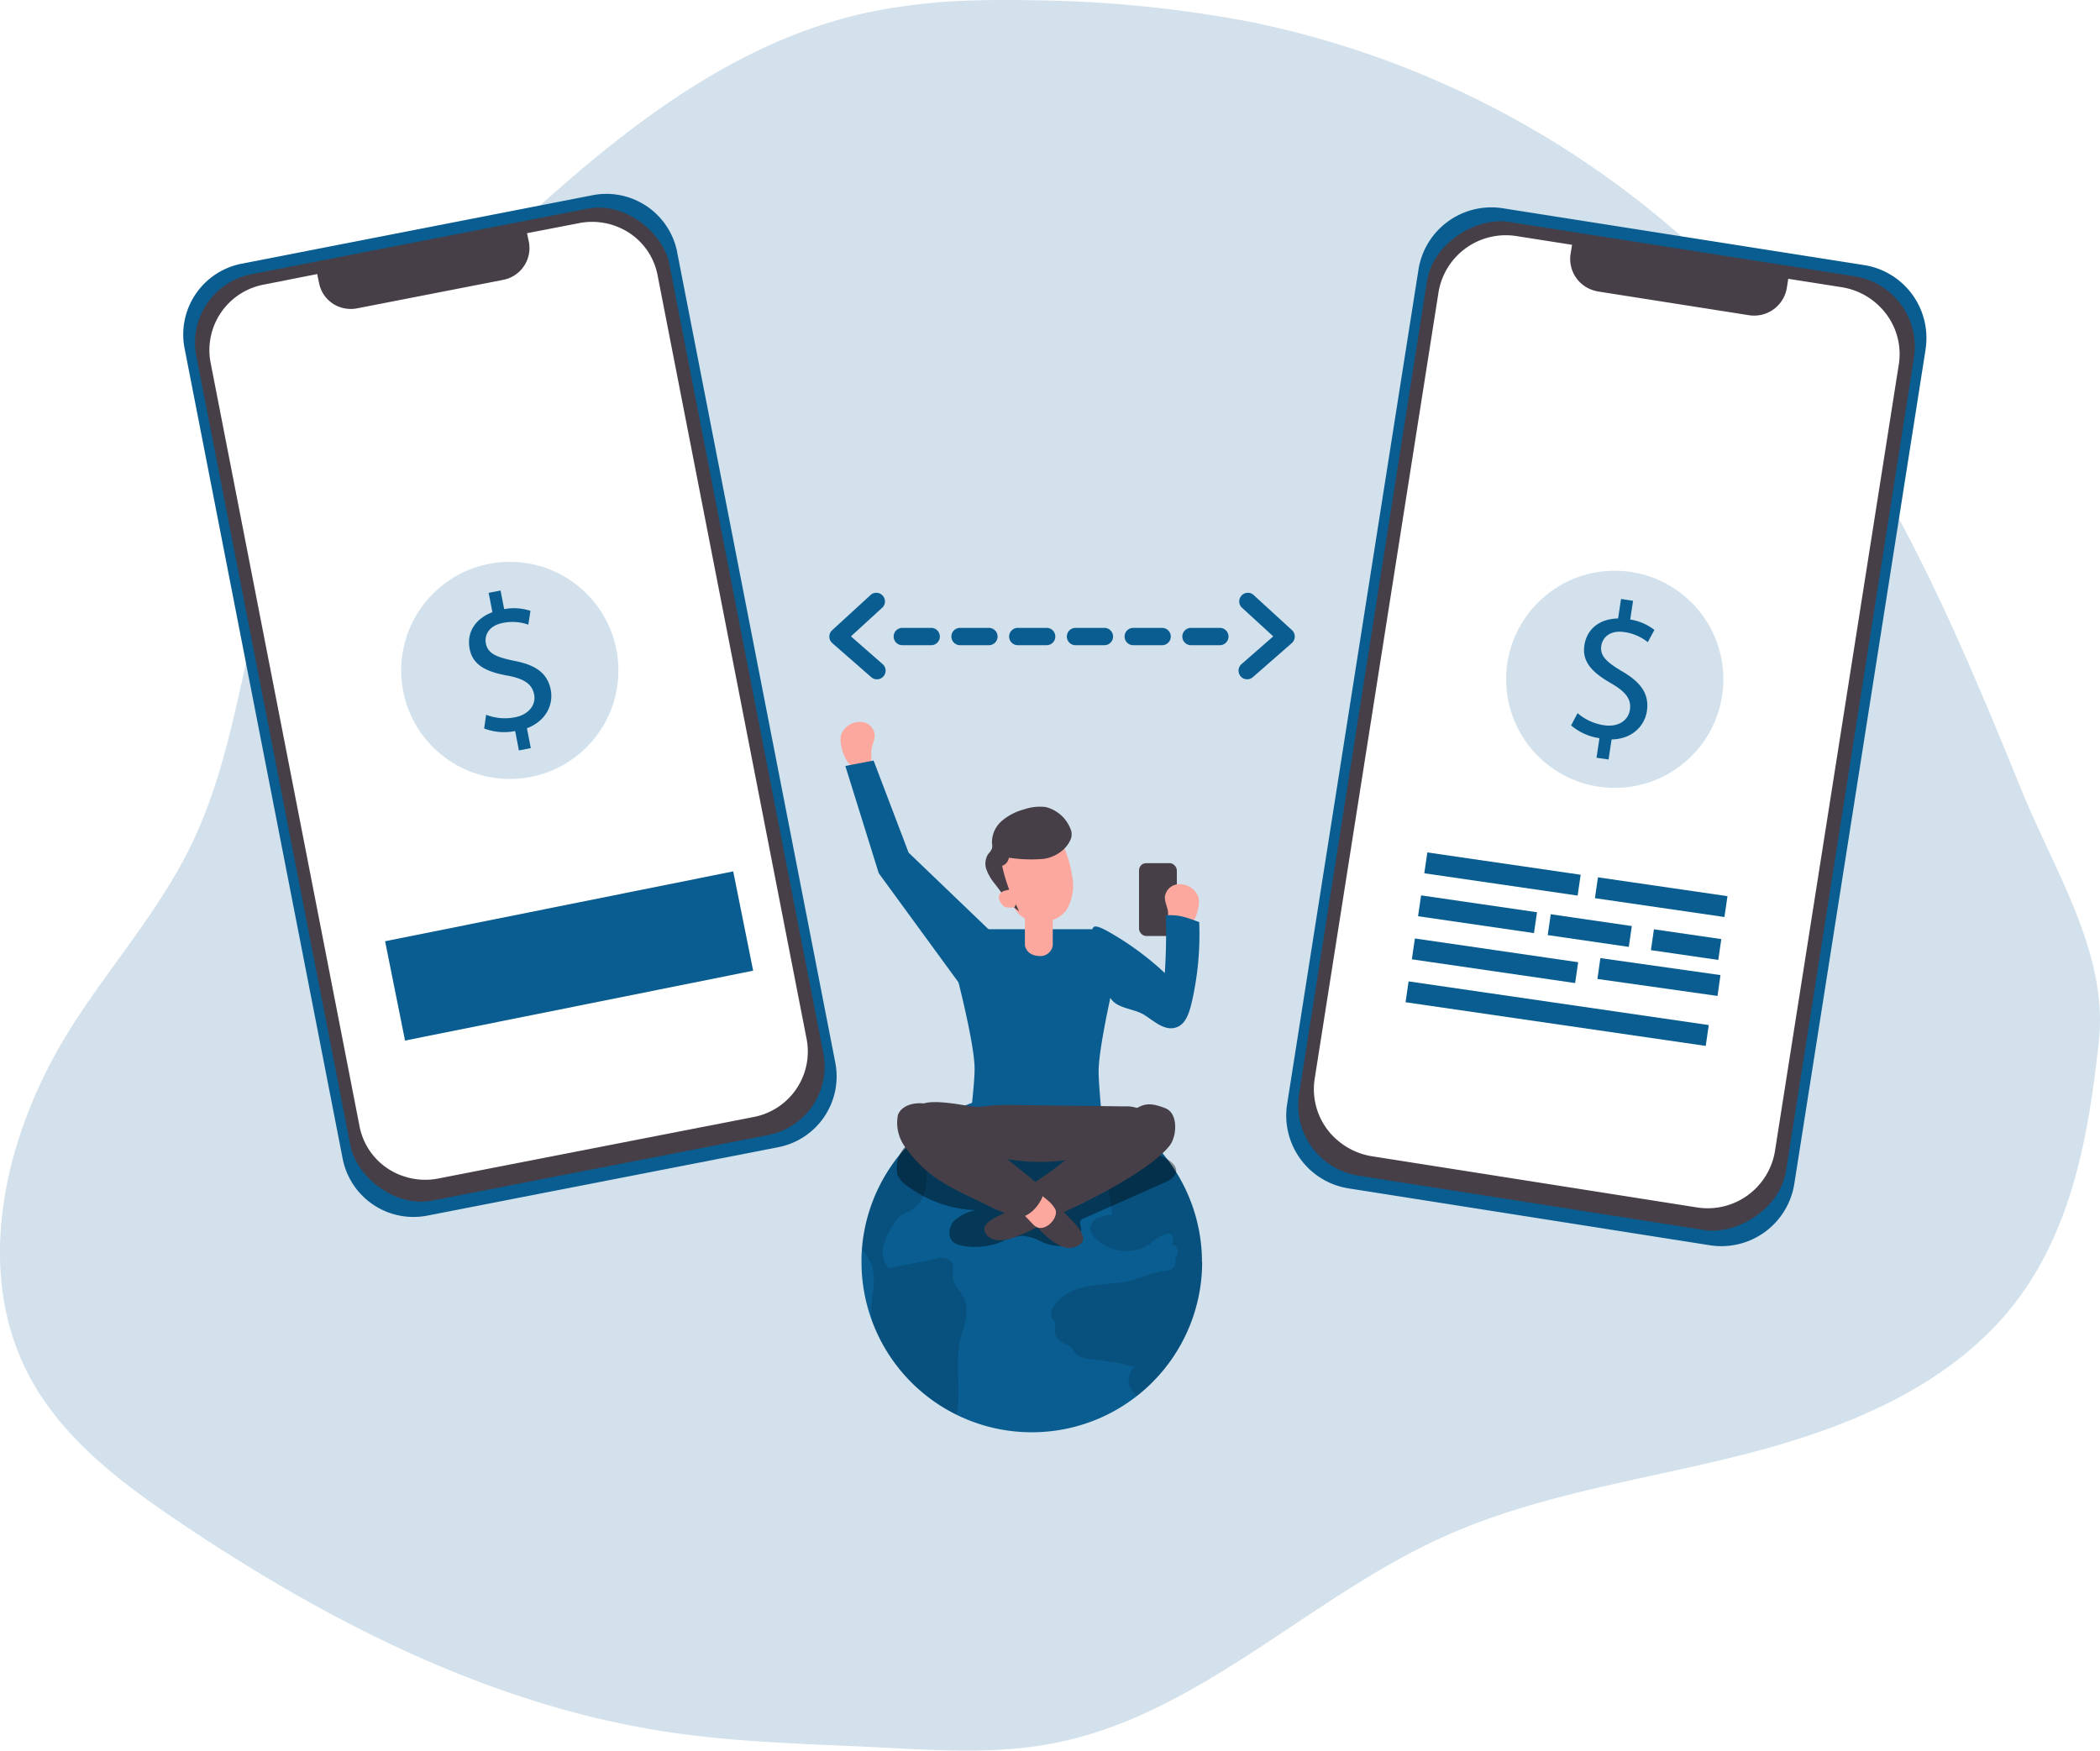   <svg id="Layer_1" data-name="Layer 1" xmlns="http://www.w3.org/2000/svg" xlink="http://www.w3.org/1999/xlink" viewBox="0 0 363.74 303.29">
          <defs>
            <linearGradient id="linear-gradient-4" x1="206.7" y1="169.12" x2="203.96" y2="145.92" gradientTransform="matrix(1, 0, 0, -1, 0, 352)" gradientUnits="userSpaceOnUse">
              <stop offset="0.01">
              </stop>
              <stop offset="0.08" stop-opacity="0.69">
              </stop>
              <stop offset="0.21" stop-opacity="0.32">
              </stop>
              <stop offset="1" stop-opacity="0">
              </stop>
            </linearGradient>
          </defs>
          <title>13
          </title>
          <path d="M195.09,31.58a102.82,102.82,0,0,0-19.56,2.2c-24.14,5.37-44.09,21.89-62.17,38.75-15.12,14.1-30,29.35-37.87,48.48-7.52,18.35-8,39.13-16.71,57-5.51,11.33-14,20.87-20.75,31.52-11.39,18-17.23,41.84-7.12,60.64,5.76,10.69,15.85,18.3,25.92,25.08,25.79,17.36,54.25,31.87,85,36.4,11.74,1.73,23.64,2,35.5,2.57,10.23.51,20.58,1.27,30.64-.64,25.17-4.78,44.23-25.14,67.56-35.72,16.59-7.53,35-9.93,52.62-14.45s35.64-11.86,46.72-26.34c9.89-12.93,12.66-29.36,14.38-45.13,1.66-15.19-7.64-29.41-13.33-43.38-12.3-30.19-25.15-60.74-47.6-85A161.55,161.55,0,0,0,242.23,35.3a212.17,212.17,0,0,0-37.46-3.73C201.55,31.51,198.32,31.49,195.09,31.58Z" transform="translate(-25.71 -31.52)" fill="#095d91" opacity="0.18" class="c26265">
          </path>
          <path d="M177.2,158.7a2.48,2.48,0,0,0-2-2.06,3.45,3.45,0,0,0-2.84.8,3,3,0,0,0-1,1.57,4.35,4.35,0,0,0,.11,1.93,7.11,7.11,0,0,0,1,2.51c1,1.42,3.36,1.92,4.08,0a9.76,9.76,0,0,0,.07-1.87C176.73,160.6,177.3,159.71,177.2,158.7Z" transform="translate(-25.71 -31.52)" fill="#fca89e">
          </path>
          <path d="M143,75.22l27.39,140.39a12.5,12.5,0,0,1-9.87,14.66L99.75,242.12a12.5,12.5,0,0,1-14.68-9.83h0L57.68,91.87a12.5,12.5,0,0,1,9.86-14.66h0L128.3,65.35A12.5,12.5,0,0,1,143,75.17v0Z" transform="translate(-25.71 -31.52)" fill="#095d91">
          </path>
          <rect x="72.28" y="71.83" width="83.47" height="163.52" rx="12.08" transform="translate(-53.01 -6.84) rotate(-11.04)" fill="#473f47">
          </rect>
          <path d="M139.6,79.16l25.84,132.45a11.54,11.54,0,0,1-9.25,13.44l-54.54,10.64a11.65,11.65,0,0,1-6-.38A11.37,11.37,0,0,1,88,226.72L62.17,94.26a11.55,11.55,0,0,1,9.27-13.44L80.65,79,81,80.68a5.52,5.52,0,0,0,4.4,4.26,5.66,5.66,0,0,0,2.17,0L112.89,80a5.61,5.61,0,0,0,4.44-6.49L117,71.92l9-1.74a11.73,11.73,0,0,1,8.51,1.57A11.29,11.29,0,0,1,139.6,79.16Z" transform="translate(-25.71 -31.52)" fill="#fff">
          </path>
          <circle cx="88.3" cy="116.15" r="18.81" fill="#095d91" opacity="0.18" class="c26310">
          </circle>
          <path d="M115.59,161.53l-.65-3.36a9.73,9.73,0,0,1-5.37-.44l.34-2.38a9,9,0,0,0,5,.44c2.38-.46,3.69-2.15,3.31-4s-1.88-2.7-4.54-3.21c-3.66-.65-6.06-1.76-6.62-4.64s1-5.24,3.94-6.36l-.65-3.35,2.06-.4.63,3.22a9.13,9.13,0,0,1,4.55.3l-.37,2.39a8.28,8.28,0,0,0-4.41-.3c-2.55.5-3.21,2.24-2.94,3.56.34,1.73,1.75,2.35,4.86,3,3.71.7,5.77,2.08,6.37,5,.51,2.62-.82,5.44-4.12,6.69l.67,3.44Z" transform="translate(-25.71 -31.52)" fill="#095d91">
          </path>
          <path d="M359.24,92.07,336.5,236.62a12.79,12.79,0,0,1-14.62,10.64l-62.56-9.85a12.78,12.78,0,0,1-10.67-14.59h0L271.4,78.25A12.78,12.78,0,0,1,286,67.6h0l62.56,9.84A12.78,12.78,0,0,1,359.24,92Z" transform="translate(-25.71 -31.52)" fill="#095d91">
          </path>
          <rect x="220.33" y="114.59" width="167.28" height="85.39" rx="12.36" transform="translate(75.65 401.61) rotate(-81.06)" fill="#473f47">
          </rect>
          <path d="M354.6,94.66,333.14,231a11.81,11.81,0,0,1-13.59,9.69l-56.15-8.84a12,12,0,0,1-5.62-2.45,11.62,11.62,0,0,1-4.36-10.94L274.88,82.12a11.81,11.81,0,0,1,13.61-9.68L298,73.93l-.27,1.71a5.68,5.68,0,0,0,2.75,5.64,6.24,6.24,0,0,0,2.09.75l26.09,4.1a5.74,5.74,0,0,0,6.54-4.69l.25-1.62,9.21,1.45a12,12,0,0,1,7.63,4.48A11.55,11.55,0,0,1,354.6,94.66Z" transform="translate(-25.71 -31.52)" fill="#fff">
          </path>
          <path d="M237,143.3h-5a1.5,1.5,0,0,1,0-3h5a1.5,1.5,0,0,1,0,3Zm-10,0h-5a1.5,1.5,0,0,1,0-3h5a1.5,1.5,0,0,1,0,3Zm-10,0h-5a1.5,1.5,0,0,1,0-3h5a1.5,1.5,0,0,1,0,3Zm-10,0h-5a1.5,1.5,0,0,1,0-3h5a1.5,1.5,0,0,1,0,3Zm-10,0h-5a1.5,1.5,0,0,1,0-3h5a1.5,1.5,0,0,1,0,3Zm-10,0h-5a1.5,1.5,0,0,1,0-3h5a1.5,1.5,0,0,1,0,3Z" transform="translate(-25.71 -31.52)" fill="#095d91">
          </path>
          <path d="M177.62,149.21a1.41,1.41,0,0,1-1-.37l-6.76-5.91a1.5,1.5,0,0,1-.11-2.13,1.14,1.14,0,0,1,.11-.11l6.76-6.19a1.5,1.5,0,0,1,2,2.21l-5.52,5.06,5.49,4.81a1.5,1.5,0,0,1,.16,2.1l0,0A1.47,1.47,0,0,1,177.62,149.21Z" transform="translate(-25.71 -31.52)" fill="#095d91">
          </path>
          <path d="M241.74,149.21a1.48,1.48,0,0,1-1.13-.51,1.51,1.51,0,0,1,.14-2.12l5.5-4.81-5.52-5.06a1.5,1.5,0,0,1,2-2.21l6.76,6.19a1.53,1.53,0,0,1,.49,1.12,1.55,1.55,0,0,1-.51,1.12l-6.76,5.91A1.5,1.5,0,0,1,241.74,149.21Z" transform="translate(-25.71 -31.52)" fill="#095d91">
          </path>
          <path d="M233.93,250.16a29.5,29.5,0,1,1-59,0,21.24,21.24,0,0,1,.08-2.26,29.49,29.49,0,0,1,58.89,2.26Z" transform="translate(-25.71 -31.52)" fill="#095d91">
          </path>
          <path d="M192.05,263.55c-1,4.26.22,8.81-.66,13.05a29.6,29.6,0,0,1-14.67-16.37,18.51,18.51,0,0,1,.11-4.4,11.67,11.67,0,0,0,0-4.71A10.83,10.83,0,0,0,175,247.9a29.45,29.45,0,0,1,12.32-21.77,1.52,1.52,0,0,1,0,.6l-1.26,5.61a16.76,16.76,0,0,1,0,5,5.76,5.76,0,0,1-2.74,4,15.44,15.44,0,0,0-1.58.78,5,5,0,0,0-1.2,1.44,12.19,12.19,0,0,0-1.8,3.76,4.19,4.19,0,0,0,.94,3.89l8.22-1.6a2.62,2.62,0,0,1,2.49.37c.71.77.27,2,.42,3.05.2,1.32,1.38,2.28,1.93,3.51C193.75,258.77,192.59,261.23,192.05,263.55Z" transform="translate(-25.71 -31.52)" fill="#020202" opacity="0.14" class="c26391">
          </path>
          <path d="M181.13,235a4.84,4.84,0,0,0,1.75,2,20.93,20.93,0,0,0,11.93,4.18A7.57,7.57,0,0,0,191,243c-1,1-1.21,3-.06,3.8a3.33,3.33,0,0,0,1.35.52,12.25,12.25,0,0,0,6.57-.53,11.19,11.19,0,0,1,3.87-1.16,8.29,8.29,0,0,1,3.12.89,7.79,7.79,0,0,0,4.5.83c1.52-.31,2.9-1.77,2.58-3.28-.08-.36-.24-.75-.06-1.06a1.21,1.21,0,0,1,.56-.41l14-6.2c.89-.4,1.9-1,2-1.93s-.88-1.78-1.79-2.25c-4.81-2.51-10.42-2.83-15.84-3.1l-9.62-.47a83.91,83.91,0,0,0-14,.1c-1.61.19-4.46.21-5.69,1.41A5.66,5.66,0,0,0,181.13,235Z" transform="translate(-25.71 -31.52)" fill="#020202" opacity="0.4" class="c26400">
          </path>
          <path d="M233.93,250.16a29.44,29.44,0,0,1-11.23,23.16,3.66,3.66,0,0,1-1-1,3,3,0,0,1,.8-4.17l0,0c-.5.26-2.45-.38-3-.47l-3-.47c-1.46-.23-4-.13-4.85-1.6a3.38,3.38,0,0,0-.34-.58,2,2,0,0,0-.63-.43c-.91-.44-2-.95-2.2-1.94-.15-.73.21-1.56-.16-2.2-.12-.21-.3-.36-.42-.56a1.89,1.89,0,0,1,.21-1.85c1.28-2.24,3.93-3.32,6.47-3.75s5.18-.37,7.65-1.09a34.35,34.35,0,0,1,4.66-1.43c.89-.12,2-.21,2.32-1,.19-.47,0-1,.19-1.5.08-.2.21-.38.29-.58a1.22,1.22,0,0,0-.78-1.54l-.22-.05c.21-.55.38-1.26-.06-1.65a1.16,1.16,0,0,0-1.08-.17,9.26,9.26,0,0,0-2.71,1.79,7.43,7.43,0,0,1-9.43-1.11,2.61,2.61,0,0,1-.82-1.33,2.14,2.14,0,0,1,1.25-2.12,6,6,0,0,1,2.55-.5q-.49-3.21-1-6.42c-4.91,1.31-6.9-3.36-7.6-7.24s2.06-5.26,5.61-5.52A29.48,29.48,0,0,1,233.93,250.16Z" transform="translate(-25.71 -31.52)" fill="#020202" opacity="0.14" class="c26409">
          </path>
          <path d="M195.69,192.51H214.6a4.93,4.93,0,0,1,5,4.86v.14s-3.6,14.71-3.6,19.65c0,2.71.85,10.79.85,10.79H193.46s1.08-8.45,1.06-11.28c0-4.82-3.86-19.17-3.86-19.17a4.93,4.93,0,0,1,4.87-5Z" transform="translate(-25.71 -31.52)" fill="#095d91">
          </path>
          <path d="M194.78,223.28c.94,0,1.87-.16,2.8-.24,1.21-.11,2.42-.09,3.64-.08l19.32.24a5.75,5.75,0,0,1,2.14.29,2,2,0,0,1,1.32,1.57c.09.93-.69,1.69-1.43,2.26a26.39,26.39,0,0,1-11.65,5.1c-6.52,1.11-13.21-.27-19.59-2a7.72,7.72,0,0,1-2.87-1.23,19.22,19.22,0,0,1-2.1-2.49,8.22,8.22,0,0,1-1.55-1.92C183.06,220.65,193.28,223.29,194.78,223.28Z" transform="translate(-25.71 -31.52)" fill="#473f47">
          </path>
          <path d="M208.06,195.27a2.16,2.16,0,0,1-2.35,1.88c-2.32-.11-2.48-1.88-2.48-1.88v-9.21h4.83Z" transform="translate(-25.71 -31.52)" fill="#fca89e">
          </path>
          <path d="M203.23,190.61s3,4.72,4.83,2.45v-3.68Z" transform="translate(-25.71 -31.52)" fill="url(#linear-gradient)">
          </path>
          <path d="M201.19,188.27c1.21,3.75,7.23,3.86,9.25.88a8.23,8.23,0,0,0,.95-6,20.76,20.76,0,0,0-1.84-5.85c-.62-1.16-1.25-2.19-2.65-2.36a8.35,8.35,0,0,0-4.62,1,6.74,6.74,0,0,0-3,3.28,6.61,6.61,0,0,0-.21,4.41,13.46,13.46,0,0,0,.91,2.1A18.46,18.46,0,0,1,201.19,188.27Z" transform="translate(-25.71 -31.52)" fill="#fca89e">
          </path>
          <path d="M203,240a8.12,8.12,0,0,1-2.21,1.23c-1.69.71-5,2-4.55,3.5.68,2,3,1.82,4.61,1.35a30.47,30.47,0,0,0,6.94-3.42Z" transform="translate(-25.71 -31.52)" fill="#473f47">
          </path>
          <path d="M207.1,234.91c5.75-4.2,8.75-7.3,15.21-11.23,1.53-.93,2.59-1.21,5.25-.16,2.27.89,2,4.79.79,6.42-3.72,4.88-18,11.62-20.92,12.64-1.25.44-5.66-3.27-3.87-5.05A31.12,31.12,0,0,1,207.1,234.91Z" transform="translate(-25.71 -31.52)" fill="#473f47">
          </path>
          <path d="M204.44,243a19.68,19.68,0,0,0,3,3.12c2,1.5,3.29,2,4.87,1.27,2.3-1.07.19-3.32-1.59-5.11a24.92,24.92,0,0,0-4.53-3.73Z" transform="translate(-25.71 -31.52)" fill="#473f47">
          </path>
          <path d="M204.74,237.48l2.45,2a5.88,5.88,0,0,1,1.28,1.49c.8,1.49-2,4.53-3.75,2.74s-3.4-3.7-3.4-3.7Z" transform="translate(-25.71 -31.52)" fill="#fca89e">
          </path>
          <path d="M197.42,240.68c-6.68-3.36-10.78-4.58-15.07-10.63a7.09,7.09,0,0,1-1.11-5.35c.52-1.55,2.78-2.48,5.45-1.84,2.24.53,17.25,12.29,19.59,14.51,1,1-2.06,5.73-4.59,4.91A24.93,24.93,0,0,1,197.42,240.68Z" transform="translate(-25.71 -31.52)" fill="#473f47">
          </path>
          <path d="M211.17,176.91a5.18,5.18,0,0,1-1.12,1.66,6.45,6.45,0,0,1-3.59,1.75,25.64,25.64,0,0,1-6-.2,1.74,1.74,0,0,1-1.17,1.4,29.18,29.18,0,0,0,1.2,4.07c.48,1.31,1.18,2.51,1.71,3.79-1.64-1.13-2.89-3.06-4.08-4.62a8.69,8.69,0,0,1-1.51-2.49,3.06,3.06,0,0,1,.27-2.8,3.27,3.27,0,0,0,.65-.95,2.37,2.37,0,0,0,0-.92,4.9,4.9,0,0,1,1.7-3.85,9.69,9.69,0,0,1,3.84-2,8.47,8.47,0,0,1,3.77-.41,6.24,6.24,0,0,1,4.43,4.18A2.44,2.44,0,0,1,211.17,176.91Z" transform="translate(-25.71 -31.52)" fill="#473f47">
          </path>
          <path d="M199.89,185.8a1.61,1.61,0,0,0-1.06.68,1.17,1.17,0,0,0-.05.9,2.78,2.78,0,0,0,.46.8,1.62,1.62,0,0,0,.37.37,1.55,1.55,0,0,0,.81.2h.65a.62.62,0,0,0,.32-.09.68.68,0,0,0,.22-.31,2.27,2.27,0,0,0,0-1.41,2.52,2.52,0,0,0-.61-1.15C200.72,185.53,200.26,185.7,199.89,185.8Z" transform="translate(-25.71 -31.52)" fill="#fca89e">
          </path>
          <rect x="197.29" y="149.54" width="6.55" height="12.62" rx="1.24" fill="#473f47">
          </rect>
          <polygon points="172.05 161.79 157.38 147.72 151.31 131.76 146.42 132.7 152.21 151.29 168.61 173.74 172.05 161.79" fill="#095d91">
          </polygon>
          <circle cx="279.69" cy="117.69" r="18.81" fill="#095d91" opacity="0.18" class="c26544">
          </circle>
          <path d="M302.24,162.8l.51-3.39a9.78,9.78,0,0,1-4.91-2.21l1.12-2.13a9,9,0,0,0,4.6,2.1c2.39.36,4.19-.79,4.47-2.7s-.87-3.17-3.21-4.54c-3.23-1.84-5.12-3.69-4.68-6.6s2.68-4.6,5.84-4.66l.51-3.38,2.08.32-.49,3.24a9.2,9.2,0,0,1,4.19,1.8l-1.15,2.13a8.2,8.2,0,0,0-4.05-1.75c-2.58-.39-3.78,1-4,2.36-.26,1.74.86,2.8,3.59,4.43,3.25,1.9,4.73,3.89,4.31,6.88-.4,2.64-2.59,4.86-6.12,4.93l-.52,3.47Z" transform="translate(-25.71 -31.52)" fill="#095d91">
          </path>
          <rect x="93.53" y="188.37" width="61.5" height="17.55" transform="translate(-62.07 -3.21) rotate(-11.35)" fill="#095d91">
          </rect>
          <rect x="284.13" y="169.52" width="3.65" height="26.84" transform="translate(38.03 408.05) rotate(-81.72)" fill="#095d91">
          </rect>
          <rect x="311.62" y="175.61" width="3.65" height="22.67" transform="translate(57.6 438.69) rotate(-81.72)" fill="#095d91">
          </rect>
          <rect x="279.81" y="179.77" width="3.65" height="20.29" transform="translate(27.43 409.74) rotate(-81.72)" fill="#095d91">
          </rect>
          <rect x="299.25" y="185.65" width="3.65" height="14.19" transform="translate(41.27 431.4) rotate(-81.72)" fill="#095d91">
          </rect>
          <rect x="315.93" y="189.28" width="3.65" height="11.79" transform="translate(53.15 449.99) rotate(-81.72)" fill="#095d91">
          </rect>
          <rect x="282.83" y="183.68" width="3.65" height="28.58" transform="translate(22.05 419.63) rotate(-81.72)" fill="#095d91">
          </rect>
          <rect x="311.22" y="190.29" width="3.65" height="21.01" transform="translate(44.69 451.11) rotate(-81.95)" fill="#095d91">
          </rect>
          <rect x="293.6" y="180.86" width="3.65" height="52.54" transform="translate(22.2 438.13) rotate(-81.72)" fill="#095d91">
          </rect>
          <path d="M227.49,186.81a2.51,2.51,0,0,1,2-2.06,3.42,3.42,0,0,1,2.83.8,3.07,3.07,0,0,1,1,1.57,4.21,4.21,0,0,1-.12,1.93,7.19,7.19,0,0,1-1,2.51c-1,1.42-3.36,1.92-4.09,0a9.76,9.76,0,0,1-.07-1.87C228,188.71,227.39,187.82,227.49,186.81Z" transform="translate(-25.71 -31.52)" fill="#fca89e">
          </path>
          <path d="M214.92,192.57c.14-.83.89-.63,2.4.15a51,51,0,0,1,10.15,7.38c.21-3.33.27-6.68.18-10,2.29-.15,3.61.38,5.77,1.17a52.18,52.18,0,0,1-1.37,14.25c-.42,1.62-1,3.47-2.62,4-2,.67-3.79-1.08-5.54-2.18-1.59-1-4.19-1.06-5.46-2.42-1-1-1.11-3-1.48-4.28-.62-2.16-1.45-4.35-1.89-6.55A4.88,4.88,0,0,1,214.92,192.57Z" transform="translate(-25.71 -31.52)" fill="#095d91">
          </path>
        </svg>
